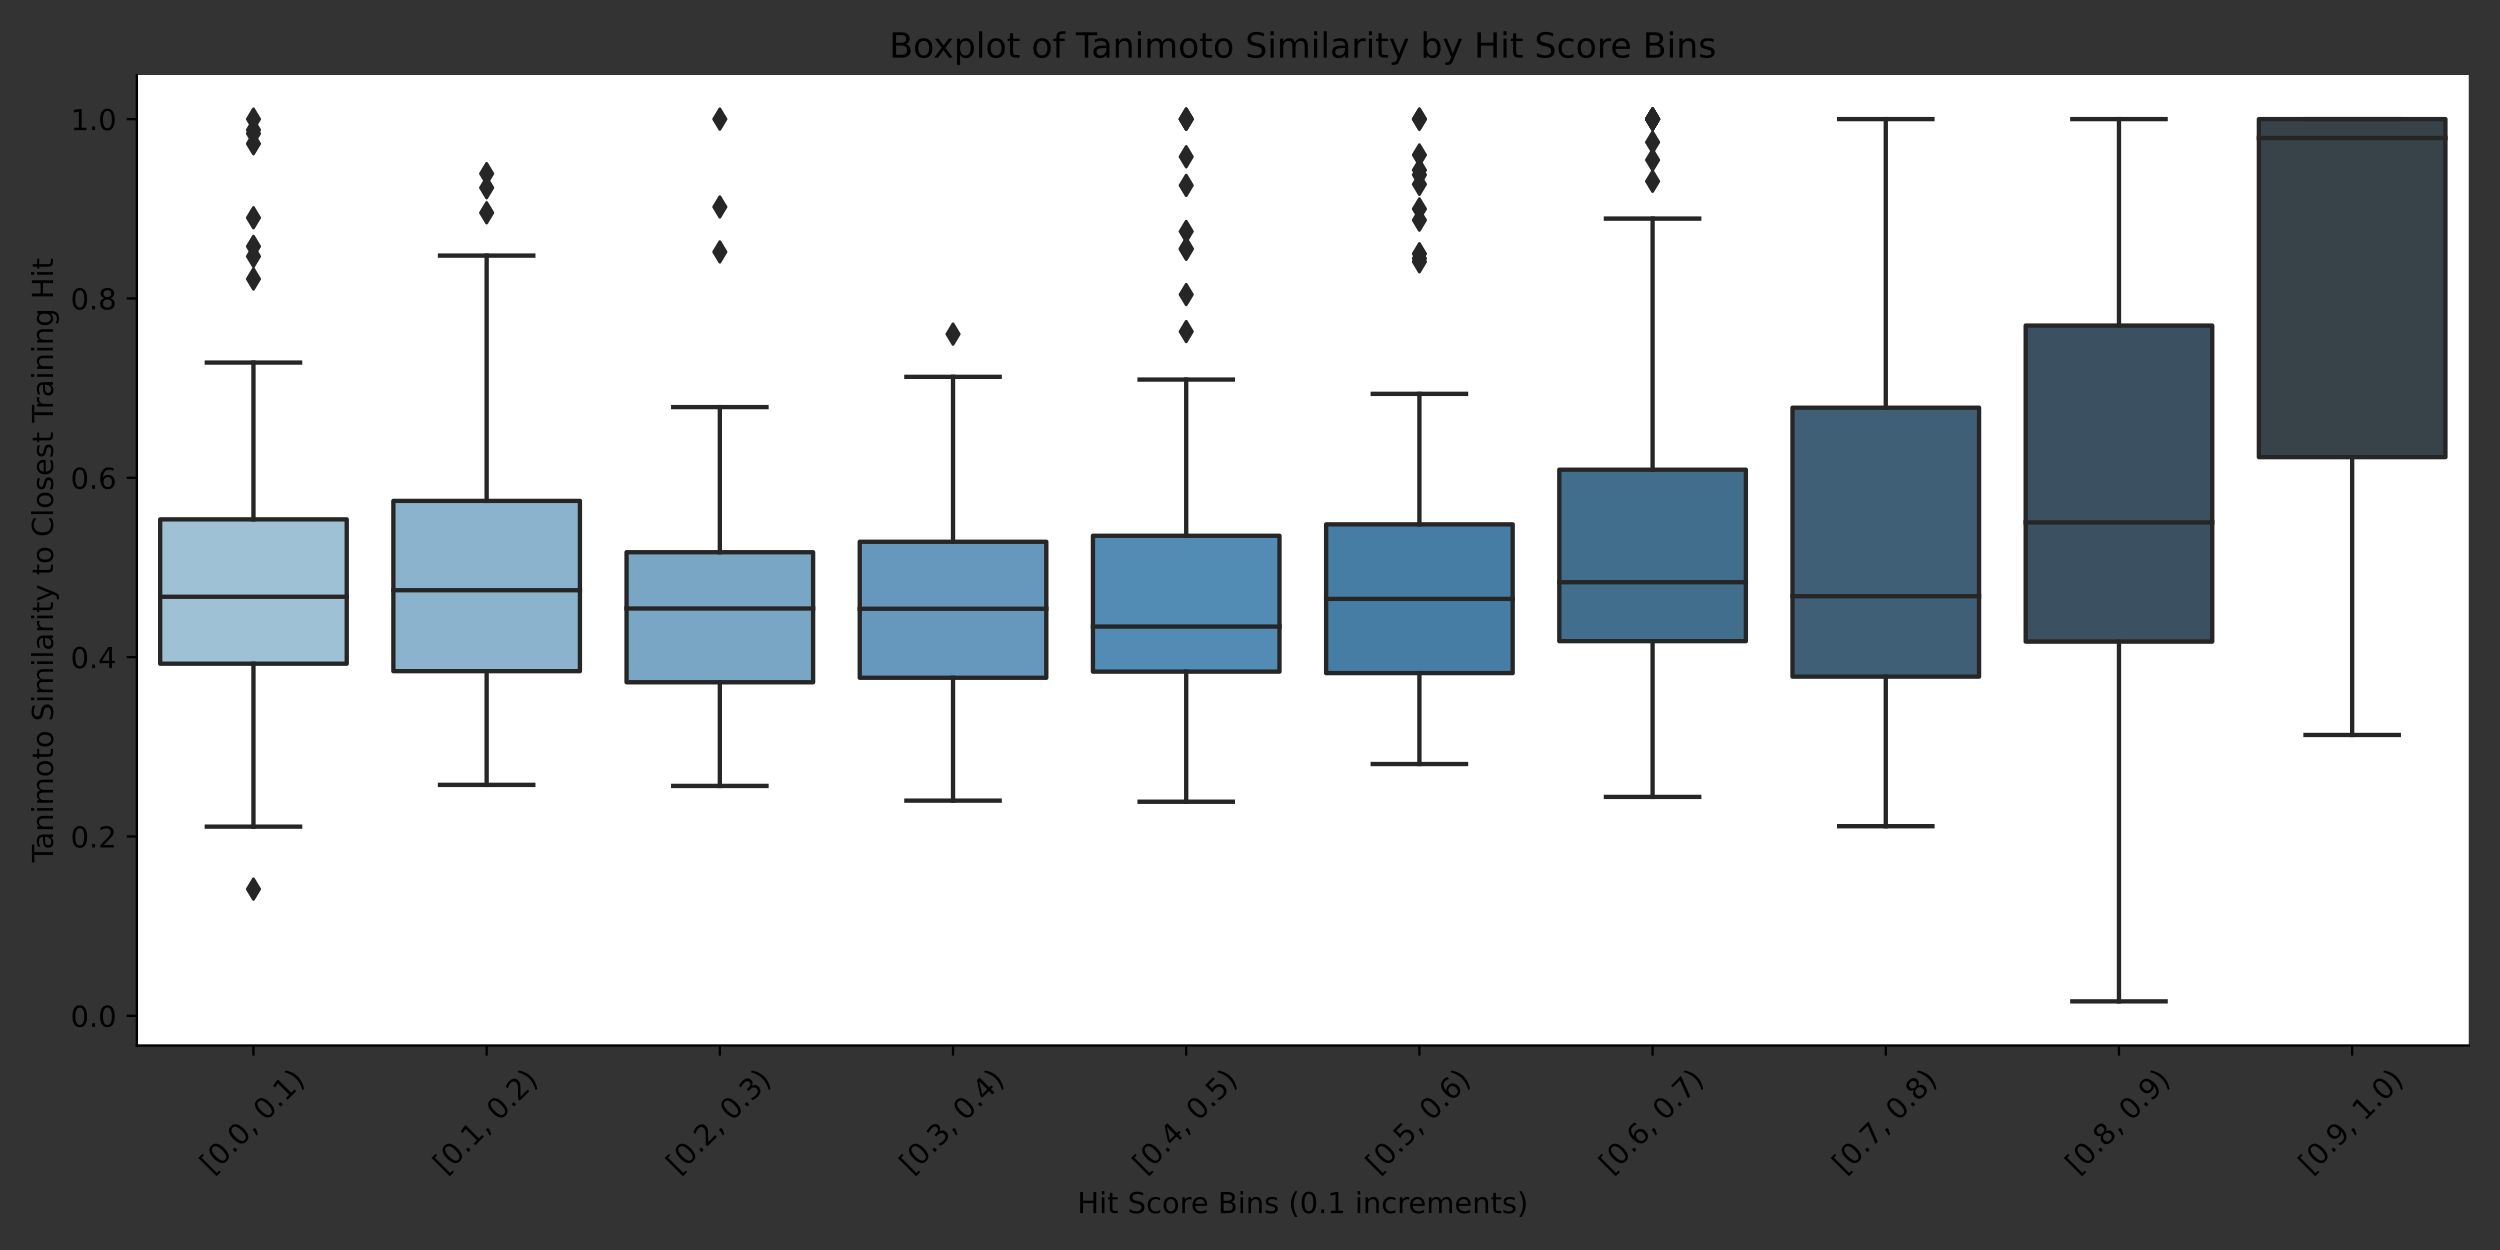 <?xml version="1.0" encoding="utf-8" standalone="no"?>
<!DOCTYPE svg PUBLIC "-//W3C//DTD SVG 1.1//EN"
  "http://www.w3.org/Graphics/SVG/1.1/DTD/svg11.dtd">
<!-- Created with matplotlib (https://matplotlib.org/) -->
<svg height="432pt" version="1.1" viewBox="0 0 864 432" width="864pt" xmlns="http://www.w3.org/2000/svg" xmlns:xlink="http://www.w3.org/1999/xlink">
 <rect x="0" y="0" width="864" height="432" fill="#333333" stroke="none"/>
 <defs>
  <style type="text/css">*{stroke-linecap:butt;stroke-linejoin:round;}</style>
 </defs>
 <g id="figure_1">
  <g id="patch_1">
   <path d="M 0 432 
L 864 432 
L 864 0 
L 0 0 
z
" style="fill:none;"/>
  </g>
  <g id="axes_1">
   <g id="patch_2">
    <path d="M 47.3 361.313 
L 853.2 361.313 
L 853.2 25.92 
L 47.3 25.92 
z
" style="fill:#ffffff;"/>
   </g>
   <g id="patch_3">
    <path clip-path="url(#pa906a1136a)" d="M 55.359 229.372 
L 119.831 229.372 
L 119.831 179.495 
L 55.359 179.495 
L 55.359 229.372 
z
" style="fill:#9fc1d6;stroke:#262626;stroke-linejoin:miter;stroke-width:1.5;"/>
   </g>
   <g id="patch_4">
    <path clip-path="url(#pa906a1136a)" d="M 135.949 231.951 
L 200.421 231.951 
L 200.421 173.102 
L 135.949 173.102 
L 135.949 231.951 
z
" style="fill:#8cb3cd;stroke:#262626;stroke-linejoin:miter;stroke-width:1.5;"/>
   </g>
   <g id="patch_5">
    <path clip-path="url(#pa906a1136a)" d="M 216.539 235.789 
L 281.011 235.789 
L 281.011 190.85 
L 216.539 190.85 
L 216.539 235.789 
z
" style="fill:#79a6c5;stroke:#262626;stroke-linejoin:miter;stroke-width:1.5;"/>
   </g>
   <g id="patch_6">
    <path clip-path="url(#pa906a1136a)" d="M 297.129 234.238 
L 361.601 234.238 
L 361.601 187.238 
L 297.129 187.238 
L 297.129 234.238 
z
" style="fill:#6598bc;stroke:#262626;stroke-linejoin:miter;stroke-width:1.5;"/>
   </g>
   <g id="patch_7">
    <path clip-path="url(#pa906a1136a)" d="M 377.719 232.116 
L 442.191 232.116 
L 442.191 185.153 
L 377.719 185.153 
L 377.719 232.116 
z
" style="fill:#528bb3;stroke:#262626;stroke-linejoin:miter;stroke-width:1.5;"/>
   </g>
   <g id="patch_8">
    <path clip-path="url(#pa906a1136a)" d="M 458.309 232.625 
L 522.781 232.625 
L 522.781 181.227 
L 458.309 181.227 
L 458.309 232.625 
z
" style="fill:#467da4;stroke:#262626;stroke-linejoin:miter;stroke-width:1.5;"/>
   </g>
   <g id="patch_9">
    <path clip-path="url(#pa906a1136a)" d="M 538.899 221.581 
L 603.371 221.581 
L 603.371 162.324 
L 538.899 162.324 
L 538.899 221.581 
z
" style="fill:#426e8e;stroke:#262626;stroke-linejoin:miter;stroke-width:1.5;"/>
   </g>
   <g id="patch_10">
    <path clip-path="url(#pa906a1136a)" d="M 619.489 233.853 
L 683.961 233.853 
L 683.961 140.894 
L 619.489 140.894 
L 619.489 233.853 
z
" style="fill:#3e5f76;stroke:#262626;stroke-linejoin:miter;stroke-width:1.5;"/>
   </g>
   <g id="patch_11">
    <path clip-path="url(#pa906a1136a)" d="M 700.079 221.737 
L 764.551 221.737 
L 764.551 112.516 
L 700.079 112.516 
L 700.079 221.737 
z
" style="fill:#3b5060;stroke:#262626;stroke-linejoin:miter;stroke-width:1.5;"/>
   </g>
   <g id="patch_12">
    <path clip-path="url(#pa906a1136a)" d="M 780.669 157.991 
L 845.141 157.991 
L 845.141 41.165 
L 780.669 41.165 
L 780.669 157.991 
z
" style="fill:#374249;stroke:#262626;stroke-linejoin:miter;stroke-width:1.5;"/>
   </g>
   <g id="matplotlib.axis_1">
    <g id="xtick_1">
     <g id="line2d_1">
      <defs>
       <path d="M 0 0 
L 0 3.5 
" id="m7ae9b88fae" style="stroke:#000000;stroke-width:0.8;"/>
      </defs>
      <g>
       <use style="stroke:#000000;stroke-width:0.8;" x="87.595" xlink:href="#m7ae9b88fae" y="361.313"/>
      </g>
     </g>
     <g id="text_1">
      <!-- [0.0, 0.1) -->
      <g transform="translate(73.295 406.189)rotate(-45)scale(0.1 -0.1)">
       <defs>
        <path d="M 8.594 75.984 
L 29.297 75.984 
L 29.297 69 
L 17.578 69 
L 17.578 -6.203 
L 29.297 -6.203 
L 29.297 -13.188 
L 8.594 -13.188 
z
" id="DejaVuSans-91"/>
        <path d="M 31.781 66.406 
Q 24.172 66.406 20.328 58.906 
Q 16.5 51.422 16.5 36.375 
Q 16.5 21.391 20.328 13.891 
Q 24.172 6.391 31.781 6.391 
Q 39.453 6.391 43.281 13.891 
Q 47.125 21.391 47.125 36.375 
Q 47.125 51.422 43.281 58.906 
Q 39.453 66.406 31.781 66.406 
z
M 31.781 74.219 
Q 44.047 74.219 50.516 64.516 
Q 56.984 54.828 56.984 36.375 
Q 56.984 17.969 50.516 8.266 
Q 44.047 -1.422 31.781 -1.422 
Q 19.531 -1.422 13.062 8.266 
Q 6.594 17.969 6.594 36.375 
Q 6.594 54.828 13.062 64.516 
Q 19.531 74.219 31.781 74.219 
z
" id="DejaVuSans-48"/>
        <path d="M 10.688 12.406 
L 21 12.406 
L 21 0 
L 10.688 0 
z
" id="DejaVuSans-46"/>
        <path d="M 11.719 12.406 
L 22.016 12.406 
L 22.016 4 
L 14.016 -11.625 
L 7.719 -11.625 
L 11.719 4 
z
" id="DejaVuSans-44"/>
        <path id="DejaVuSans-32"/>
        <path d="M 12.406 8.297 
L 28.516 8.297 
L 28.516 63.922 
L 10.984 60.406 
L 10.984 69.391 
L 28.422 72.906 
L 38.281 72.906 
L 38.281 8.297 
L 54.391 8.297 
L 54.391 0 
L 12.406 0 
z
" id="DejaVuSans-49"/>
        <path d="M 8.016 75.875 
L 15.828 75.875 
Q 23.141 64.359 26.781 53.312 
Q 30.422 42.281 30.422 31.391 
Q 30.422 20.453 26.781 9.375 
Q 23.141 -1.703 15.828 -13.188 
L 8.016 -13.188 
Q 14.5 -2 17.703 9.062 
Q 20.906 20.125 20.906 31.391 
Q 20.906 42.672 17.703 53.656 
Q 14.5 64.656 8.016 75.875 
z
" id="DejaVuSans-41"/>
       </defs>
       <use xlink:href="#DejaVuSans-91"/>
       <use x="39.014" xlink:href="#DejaVuSans-48"/>
       <use x="102.637" xlink:href="#DejaVuSans-46"/>
       <use x="134.424" xlink:href="#DejaVuSans-48"/>
       <use x="198.047" xlink:href="#DejaVuSans-44"/>
       <use x="229.834" xlink:href="#DejaVuSans-32"/>
       <use x="261.621" xlink:href="#DejaVuSans-48"/>
       <use x="325.244" xlink:href="#DejaVuSans-46"/>
       <use x="357.031" xlink:href="#DejaVuSans-49"/>
       <use x="420.654" xlink:href="#DejaVuSans-41"/>
      </g>
     </g>
    </g>
    <g id="xtick_2">
     <g id="line2d_2">
      <g>
       <use style="stroke:#000000;stroke-width:0.8;" x="168.185" xlink:href="#m7ae9b88fae" y="361.313"/>
      </g>
     </g>
     <g id="text_2">
      <!-- [0.1, 0.2) -->
      <g transform="translate(153.885 406.189)rotate(-45)scale(0.1 -0.1)">
       <defs>
        <path d="M 19.188 8.297 
L 53.609 8.297 
L 53.609 0 
L 7.328 0 
L 7.328 8.297 
Q 12.938 14.109 22.625 23.891 
Q 32.328 33.688 34.812 36.531 
Q 39.547 41.844 41.422 45.531 
Q 43.312 49.219 43.312 52.781 
Q 43.312 58.594 39.234 62.25 
Q 35.156 65.922 28.609 65.922 
Q 23.969 65.922 18.812 64.312 
Q 13.672 62.703 7.812 59.422 
L 7.812 69.391 
Q 13.766 71.781 18.938 73 
Q 24.125 74.219 28.422 74.219 
Q 39.75 74.219 46.484 68.547 
Q 53.219 62.891 53.219 53.422 
Q 53.219 48.922 51.531 44.891 
Q 49.859 40.875 45.406 35.406 
Q 44.188 33.984 37.641 27.219 
Q 31.109 20.453 19.188 8.297 
z
" id="DejaVuSans-50"/>
       </defs>
       <use xlink:href="#DejaVuSans-91"/>
       <use x="39.014" xlink:href="#DejaVuSans-48"/>
       <use x="102.637" xlink:href="#DejaVuSans-46"/>
       <use x="134.424" xlink:href="#DejaVuSans-49"/>
       <use x="198.047" xlink:href="#DejaVuSans-44"/>
       <use x="229.834" xlink:href="#DejaVuSans-32"/>
       <use x="261.621" xlink:href="#DejaVuSans-48"/>
       <use x="325.244" xlink:href="#DejaVuSans-46"/>
       <use x="357.031" xlink:href="#DejaVuSans-50"/>
       <use x="420.654" xlink:href="#DejaVuSans-41"/>
      </g>
     </g>
    </g>
    <g id="xtick_3">
     <g id="line2d_3">
      <g>
       <use style="stroke:#000000;stroke-width:0.8;" x="248.775" xlink:href="#m7ae9b88fae" y="361.313"/>
      </g>
     </g>
     <g id="text_3">
      <!-- [0.2, 0.3) -->
      <g transform="translate(234.475 406.189)rotate(-45)scale(0.1 -0.1)">
       <defs>
        <path d="M 40.578 39.312 
Q 47.656 37.797 51.625 33 
Q 55.609 28.219 55.609 21.188 
Q 55.609 10.406 48.188 4.484 
Q 40.766 -1.422 27.094 -1.422 
Q 22.516 -1.422 17.656 -0.516 
Q 12.797 0.391 7.625 2.203 
L 7.625 11.719 
Q 11.719 9.328 16.594 8.109 
Q 21.484 6.891 26.812 6.891 
Q 36.078 6.891 40.938 10.547 
Q 45.797 14.203 45.797 21.188 
Q 45.797 27.641 41.281 31.266 
Q 36.766 34.906 28.719 34.906 
L 20.219 34.906 
L 20.219 43.016 
L 29.109 43.016 
Q 36.375 43.016 40.234 45.922 
Q 44.094 48.828 44.094 54.297 
Q 44.094 59.906 40.109 62.906 
Q 36.141 65.922 28.719 65.922 
Q 24.656 65.922 20.016 65.031 
Q 15.375 64.156 9.812 62.312 
L 9.812 71.094 
Q 15.438 72.656 20.344 73.438 
Q 25.25 74.219 29.594 74.219 
Q 40.828 74.219 47.359 69.109 
Q 53.906 64.016 53.906 55.328 
Q 53.906 49.266 50.438 45.094 
Q 46.969 40.922 40.578 39.312 
z
" id="DejaVuSans-51"/>
       </defs>
       <use xlink:href="#DejaVuSans-91"/>
       <use x="39.014" xlink:href="#DejaVuSans-48"/>
       <use x="102.637" xlink:href="#DejaVuSans-46"/>
       <use x="134.424" xlink:href="#DejaVuSans-50"/>
       <use x="198.047" xlink:href="#DejaVuSans-44"/>
       <use x="229.834" xlink:href="#DejaVuSans-32"/>
       <use x="261.621" xlink:href="#DejaVuSans-48"/>
       <use x="325.244" xlink:href="#DejaVuSans-46"/>
       <use x="357.031" xlink:href="#DejaVuSans-51"/>
       <use x="420.654" xlink:href="#DejaVuSans-41"/>
      </g>
     </g>
    </g>
    <g id="xtick_4">
     <g id="line2d_4">
      <g>
       <use style="stroke:#000000;stroke-width:0.8;" x="329.365" xlink:href="#m7ae9b88fae" y="361.313"/>
      </g>
     </g>
     <g id="text_4">
      <!-- [0.3, 0.4) -->
      <g transform="translate(315.065 406.189)rotate(-45)scale(0.1 -0.1)">
       <defs>
        <path d="M 37.797 64.312 
L 12.891 25.391 
L 37.797 25.391 
z
M 35.203 72.906 
L 47.609 72.906 
L 47.609 25.391 
L 58.016 25.391 
L 58.016 17.188 
L 47.609 17.188 
L 47.609 0 
L 37.797 0 
L 37.797 17.188 
L 4.891 17.188 
L 4.891 26.703 
z
" id="DejaVuSans-52"/>
       </defs>
       <use xlink:href="#DejaVuSans-91"/>
       <use x="39.014" xlink:href="#DejaVuSans-48"/>
       <use x="102.637" xlink:href="#DejaVuSans-46"/>
       <use x="134.424" xlink:href="#DejaVuSans-51"/>
       <use x="198.047" xlink:href="#DejaVuSans-44"/>
       <use x="229.834" xlink:href="#DejaVuSans-32"/>
       <use x="261.621" xlink:href="#DejaVuSans-48"/>
       <use x="325.244" xlink:href="#DejaVuSans-46"/>
       <use x="357.031" xlink:href="#DejaVuSans-52"/>
       <use x="420.654" xlink:href="#DejaVuSans-41"/>
      </g>
     </g>
    </g>
    <g id="xtick_5">
     <g id="line2d_5">
      <g>
       <use style="stroke:#000000;stroke-width:0.8;" x="409.955" xlink:href="#m7ae9b88fae" y="361.313"/>
      </g>
     </g>
     <g id="text_5">
      <!-- [0.4, 0.5) -->
      <g transform="translate(395.655 406.189)rotate(-45)scale(0.1 -0.1)">
       <defs>
        <path d="M 10.797 72.906 
L 49.516 72.906 
L 49.516 64.594 
L 19.828 64.594 
L 19.828 46.734 
Q 21.969 47.469 24.109 47.828 
Q 26.266 48.188 28.422 48.188 
Q 40.625 48.188 47.75 41.5 
Q 54.891 34.812 54.891 23.391 
Q 54.891 11.625 47.562 5.094 
Q 40.234 -1.422 26.906 -1.422 
Q 22.312 -1.422 17.547 -0.641 
Q 12.797 0.141 7.719 1.703 
L 7.719 11.625 
Q 12.109 9.234 16.797 8.062 
Q 21.484 6.891 26.703 6.891 
Q 35.156 6.891 40.078 11.328 
Q 45.016 15.766 45.016 23.391 
Q 45.016 31 40.078 35.438 
Q 35.156 39.891 26.703 39.891 
Q 22.75 39.891 18.812 39.016 
Q 14.891 38.141 10.797 36.281 
z
" id="DejaVuSans-53"/>
       </defs>
       <use xlink:href="#DejaVuSans-91"/>
       <use x="39.014" xlink:href="#DejaVuSans-48"/>
       <use x="102.637" xlink:href="#DejaVuSans-46"/>
       <use x="134.424" xlink:href="#DejaVuSans-52"/>
       <use x="198.047" xlink:href="#DejaVuSans-44"/>
       <use x="229.834" xlink:href="#DejaVuSans-32"/>
       <use x="261.621" xlink:href="#DejaVuSans-48"/>
       <use x="325.244" xlink:href="#DejaVuSans-46"/>
       <use x="357.031" xlink:href="#DejaVuSans-53"/>
       <use x="420.654" xlink:href="#DejaVuSans-41"/>
      </g>
     </g>
    </g>
    <g id="xtick_6">
     <g id="line2d_6">
      <g>
       <use style="stroke:#000000;stroke-width:0.8;" x="490.545" xlink:href="#m7ae9b88fae" y="361.313"/>
      </g>
     </g>
     <g id="text_6">
      <!-- [0.5, 0.6) -->
      <g transform="translate(476.245 406.189)rotate(-45)scale(0.1 -0.1)">
       <defs>
        <path d="M 33.016 40.375 
Q 26.375 40.375 22.484 35.828 
Q 18.609 31.297 18.609 23.391 
Q 18.609 15.531 22.484 10.953 
Q 26.375 6.391 33.016 6.391 
Q 39.656 6.391 43.531 10.953 
Q 47.406 15.531 47.406 23.391 
Q 47.406 31.297 43.531 35.828 
Q 39.656 40.375 33.016 40.375 
z
M 52.594 71.297 
L 52.594 62.312 
Q 48.875 64.062 45.094 64.984 
Q 41.312 65.922 37.594 65.922 
Q 27.828 65.922 22.672 59.328 
Q 17.531 52.734 16.797 39.406 
Q 19.672 43.656 24.016 45.922 
Q 28.375 48.188 33.594 48.188 
Q 44.578 48.188 50.953 41.516 
Q 57.328 34.859 57.328 23.391 
Q 57.328 12.156 50.688 5.359 
Q 44.047 -1.422 33.016 -1.422 
Q 20.359 -1.422 13.672 8.266 
Q 6.984 17.969 6.984 36.375 
Q 6.984 53.656 15.188 63.938 
Q 23.391 74.219 37.203 74.219 
Q 40.922 74.219 44.703 73.484 
Q 48.484 72.75 52.594 71.297 
z
" id="DejaVuSans-54"/>
       </defs>
       <use xlink:href="#DejaVuSans-91"/>
       <use x="39.014" xlink:href="#DejaVuSans-48"/>
       <use x="102.637" xlink:href="#DejaVuSans-46"/>
       <use x="134.424" xlink:href="#DejaVuSans-53"/>
       <use x="198.047" xlink:href="#DejaVuSans-44"/>
       <use x="229.834" xlink:href="#DejaVuSans-32"/>
       <use x="261.621" xlink:href="#DejaVuSans-48"/>
       <use x="325.244" xlink:href="#DejaVuSans-46"/>
       <use x="357.031" xlink:href="#DejaVuSans-54"/>
       <use x="420.654" xlink:href="#DejaVuSans-41"/>
      </g>
     </g>
    </g>
    <g id="xtick_7">
     <g id="line2d_7">
      <g>
       <use style="stroke:#000000;stroke-width:0.8;" x="571.135" xlink:href="#m7ae9b88fae" y="361.313"/>
      </g>
     </g>
     <g id="text_7">
      <!-- [0.6, 0.7) -->
      <g transform="translate(556.835 406.189)rotate(-45)scale(0.1 -0.1)">
       <defs>
        <path d="M 8.203 72.906 
L 55.078 72.906 
L 55.078 68.703 
L 28.609 0 
L 18.312 0 
L 43.219 64.594 
L 8.203 64.594 
z
" id="DejaVuSans-55"/>
       </defs>
       <use xlink:href="#DejaVuSans-91"/>
       <use x="39.014" xlink:href="#DejaVuSans-48"/>
       <use x="102.637" xlink:href="#DejaVuSans-46"/>
       <use x="134.424" xlink:href="#DejaVuSans-54"/>
       <use x="198.047" xlink:href="#DejaVuSans-44"/>
       <use x="229.834" xlink:href="#DejaVuSans-32"/>
       <use x="261.621" xlink:href="#DejaVuSans-48"/>
       <use x="325.244" xlink:href="#DejaVuSans-46"/>
       <use x="357.031" xlink:href="#DejaVuSans-55"/>
       <use x="420.654" xlink:href="#DejaVuSans-41"/>
      </g>
     </g>
    </g>
    <g id="xtick_8">
     <g id="line2d_8">
      <g>
       <use style="stroke:#000000;stroke-width:0.8;" x="651.725" xlink:href="#m7ae9b88fae" y="361.313"/>
      </g>
     </g>
     <g id="text_8">
      <!-- [0.7, 0.8) -->
      <g transform="translate(637.425 406.189)rotate(-45)scale(0.1 -0.1)">
       <defs>
        <path d="M 31.781 34.625 
Q 24.75 34.625 20.719 30.859 
Q 16.703 27.094 16.703 20.516 
Q 16.703 13.922 20.719 10.156 
Q 24.75 6.391 31.781 6.391 
Q 38.812 6.391 42.859 10.172 
Q 46.922 13.969 46.922 20.516 
Q 46.922 27.094 42.891 30.859 
Q 38.875 34.625 31.781 34.625 
z
M 21.922 38.812 
Q 15.578 40.375 12.031 44.719 
Q 8.5 49.078 8.5 55.328 
Q 8.5 64.062 14.719 69.141 
Q 20.953 74.219 31.781 74.219 
Q 42.672 74.219 48.875 69.141 
Q 55.078 64.062 55.078 55.328 
Q 55.078 49.078 51.531 44.719 
Q 48 40.375 41.703 38.812 
Q 48.828 37.156 52.797 32.312 
Q 56.781 27.484 56.781 20.516 
Q 56.781 9.906 50.312 4.234 
Q 43.844 -1.422 31.781 -1.422 
Q 19.734 -1.422 13.25 4.234 
Q 6.781 9.906 6.781 20.516 
Q 6.781 27.484 10.781 32.312 
Q 14.797 37.156 21.922 38.812 
z
M 18.312 54.391 
Q 18.312 48.734 21.844 45.562 
Q 25.391 42.391 31.781 42.391 
Q 38.141 42.391 41.719 45.562 
Q 45.312 48.734 45.312 54.391 
Q 45.312 60.062 41.719 63.234 
Q 38.141 66.406 31.781 66.406 
Q 25.391 66.406 21.844 63.234 
Q 18.312 60.062 18.312 54.391 
z
" id="DejaVuSans-56"/>
       </defs>
       <use xlink:href="#DejaVuSans-91"/>
       <use x="39.014" xlink:href="#DejaVuSans-48"/>
       <use x="102.637" xlink:href="#DejaVuSans-46"/>
       <use x="134.424" xlink:href="#DejaVuSans-55"/>
       <use x="198.047" xlink:href="#DejaVuSans-44"/>
       <use x="229.834" xlink:href="#DejaVuSans-32"/>
       <use x="261.621" xlink:href="#DejaVuSans-48"/>
       <use x="325.244" xlink:href="#DejaVuSans-46"/>
       <use x="357.031" xlink:href="#DejaVuSans-56"/>
       <use x="420.654" xlink:href="#DejaVuSans-41"/>
      </g>
     </g>
    </g>
    <g id="xtick_9">
     <g id="line2d_9">
      <g>
       <use style="stroke:#000000;stroke-width:0.8;" x="732.315" xlink:href="#m7ae9b88fae" y="361.313"/>
      </g>
     </g>
     <g id="text_9">
      <!-- [0.8, 0.9) -->
      <g transform="translate(718.015 406.189)rotate(-45)scale(0.1 -0.1)">
       <defs>
        <path d="M 10.984 1.516 
L 10.984 10.5 
Q 14.703 8.734 18.5 7.812 
Q 22.312 6.891 25.984 6.891 
Q 35.75 6.891 40.891 13.453 
Q 46.047 20.016 46.781 33.406 
Q 43.953 29.203 39.594 26.953 
Q 35.25 24.703 29.984 24.703 
Q 19.047 24.703 12.672 31.312 
Q 6.297 37.938 6.297 49.422 
Q 6.297 60.641 12.938 67.422 
Q 19.578 74.219 30.609 74.219 
Q 43.266 74.219 49.922 64.516 
Q 56.594 54.828 56.594 36.375 
Q 56.594 19.141 48.406 8.859 
Q 40.234 -1.422 26.422 -1.422 
Q 22.703 -1.422 18.891 -0.688 
Q 15.094 0.047 10.984 1.516 
z
M 30.609 32.422 
Q 37.25 32.422 41.125 36.953 
Q 45.016 41.5 45.016 49.422 
Q 45.016 57.281 41.125 61.844 
Q 37.25 66.406 30.609 66.406 
Q 23.969 66.406 20.094 61.844 
Q 16.219 57.281 16.219 49.422 
Q 16.219 41.5 20.094 36.953 
Q 23.969 32.422 30.609 32.422 
z
" id="DejaVuSans-57"/>
       </defs>
       <use xlink:href="#DejaVuSans-91"/>
       <use x="39.014" xlink:href="#DejaVuSans-48"/>
       <use x="102.637" xlink:href="#DejaVuSans-46"/>
       <use x="134.424" xlink:href="#DejaVuSans-56"/>
       <use x="198.047" xlink:href="#DejaVuSans-44"/>
       <use x="229.834" xlink:href="#DejaVuSans-32"/>
       <use x="261.621" xlink:href="#DejaVuSans-48"/>
       <use x="325.244" xlink:href="#DejaVuSans-46"/>
       <use x="357.031" xlink:href="#DejaVuSans-57"/>
       <use x="420.654" xlink:href="#DejaVuSans-41"/>
      </g>
     </g>
    </g>
    <g id="xtick_10">
     <g id="line2d_10">
      <g>
       <use style="stroke:#000000;stroke-width:0.8;" x="812.905" xlink:href="#m7ae9b88fae" y="361.313"/>
      </g>
     </g>
     <g id="text_10">
      <!-- [0.9, 1.0) -->
      <g transform="translate(798.605 406.189)rotate(-45)scale(0.1 -0.1)">
       <use xlink:href="#DejaVuSans-91"/>
       <use x="39.014" xlink:href="#DejaVuSans-48"/>
       <use x="102.637" xlink:href="#DejaVuSans-46"/>
       <use x="134.424" xlink:href="#DejaVuSans-57"/>
       <use x="198.047" xlink:href="#DejaVuSans-44"/>
       <use x="229.834" xlink:href="#DejaVuSans-32"/>
       <use x="261.621" xlink:href="#DejaVuSans-49"/>
       <use x="325.244" xlink:href="#DejaVuSans-46"/>
       <use x="357.031" xlink:href="#DejaVuSans-48"/>
       <use x="420.654" xlink:href="#DejaVuSans-41"/>
      </g>
     </g>
    </g>
    <g id="text_11">
     <!-- Hit Score Bins (0.1 increments) -->
     <g transform="translate(372.329 419.258)scale(0.1 -0.1)">
      <defs>
       <path d="M 9.812 72.906 
L 19.672 72.906 
L 19.672 43.016 
L 55.516 43.016 
L 55.516 72.906 
L 65.375 72.906 
L 65.375 0 
L 55.516 0 
L 55.516 34.719 
L 19.672 34.719 
L 19.672 0 
L 9.812 0 
z
" id="DejaVuSans-72"/>
       <path d="M 9.422 54.688 
L 18.406 54.688 
L 18.406 0 
L 9.422 0 
z
M 9.422 75.984 
L 18.406 75.984 
L 18.406 64.594 
L 9.422 64.594 
z
" id="DejaVuSans-105"/>
       <path d="M 18.312 70.219 
L 18.312 54.688 
L 36.812 54.688 
L 36.812 47.703 
L 18.312 47.703 
L 18.312 18.016 
Q 18.312 11.328 20.141 9.422 
Q 21.969 7.516 27.594 7.516 
L 36.812 7.516 
L 36.812 0 
L 27.594 0 
Q 17.188 0 13.234 3.875 
Q 9.281 7.766 9.281 18.016 
L 9.281 47.703 
L 2.688 47.703 
L 2.688 54.688 
L 9.281 54.688 
L 9.281 70.219 
z
" id="DejaVuSans-116"/>
       <path d="M 53.516 70.516 
L 53.516 60.891 
Q 47.906 63.578 42.922 64.891 
Q 37.938 66.219 33.297 66.219 
Q 25.25 66.219 20.875 63.094 
Q 16.5 59.969 16.5 54.203 
Q 16.5 49.359 19.406 46.891 
Q 22.312 44.438 30.422 42.922 
L 36.375 41.703 
Q 47.406 39.594 52.656 34.297 
Q 57.906 29 57.906 20.125 
Q 57.906 9.516 50.797 4.047 
Q 43.703 -1.422 29.984 -1.422 
Q 24.812 -1.422 18.969 -0.25 
Q 13.141 0.922 6.891 3.219 
L 6.891 13.375 
Q 12.891 10.016 18.656 8.297 
Q 24.422 6.594 29.984 6.594 
Q 38.422 6.594 43.016 9.906 
Q 47.609 13.234 47.609 19.391 
Q 47.609 24.75 44.312 27.781 
Q 41.016 30.812 33.5 32.328 
L 27.484 33.5 
Q 16.453 35.688 11.516 40.375 
Q 6.594 45.062 6.594 53.422 
Q 6.594 63.094 13.406 68.656 
Q 20.219 74.219 32.172 74.219 
Q 37.312 74.219 42.625 73.281 
Q 47.953 72.359 53.516 70.516 
z
" id="DejaVuSans-83"/>
       <path d="M 48.781 52.594 
L 48.781 44.188 
Q 44.969 46.297 41.141 47.344 
Q 37.312 48.391 33.406 48.391 
Q 24.656 48.391 19.812 42.844 
Q 14.984 37.312 14.984 27.297 
Q 14.984 17.281 19.812 11.734 
Q 24.656 6.203 33.406 6.203 
Q 37.312 6.203 41.141 7.25 
Q 44.969 8.297 48.781 10.406 
L 48.781 2.094 
Q 45.016 0.344 40.984 -0.531 
Q 36.969 -1.422 32.422 -1.422 
Q 20.062 -1.422 12.781 6.344 
Q 5.516 14.109 5.516 27.297 
Q 5.516 40.672 12.859 48.328 
Q 20.219 56 33.016 56 
Q 37.156 56 41.109 55.141 
Q 45.062 54.297 48.781 52.594 
z
" id="DejaVuSans-99"/>
       <path d="M 30.609 48.391 
Q 23.391 48.391 19.188 42.75 
Q 14.984 37.109 14.984 27.297 
Q 14.984 17.484 19.156 11.844 
Q 23.344 6.203 30.609 6.203 
Q 37.797 6.203 41.984 11.859 
Q 46.188 17.531 46.188 27.297 
Q 46.188 37.016 41.984 42.703 
Q 37.797 48.391 30.609 48.391 
z
M 30.609 56 
Q 42.328 56 49.016 48.375 
Q 55.719 40.766 55.719 27.297 
Q 55.719 13.875 49.016 6.219 
Q 42.328 -1.422 30.609 -1.422 
Q 18.844 -1.422 12.172 6.219 
Q 5.516 13.875 5.516 27.297 
Q 5.516 40.766 12.172 48.375 
Q 18.844 56 30.609 56 
z
" id="DejaVuSans-111"/>
       <path d="M 41.109 46.297 
Q 39.594 47.172 37.812 47.578 
Q 36.031 48 33.891 48 
Q 26.266 48 22.188 43.047 
Q 18.109 38.094 18.109 28.812 
L 18.109 0 
L 9.078 0 
L 9.078 54.688 
L 18.109 54.688 
L 18.109 46.188 
Q 20.953 51.172 25.484 53.578 
Q 30.031 56 36.531 56 
Q 37.453 56 38.578 55.875 
Q 39.703 55.766 41.062 55.516 
z
" id="DejaVuSans-114"/>
       <path d="M 56.203 29.594 
L 56.203 25.203 
L 14.891 25.203 
Q 15.484 15.922 20.484 11.062 
Q 25.484 6.203 34.422 6.203 
Q 39.594 6.203 44.453 7.469 
Q 49.312 8.734 54.109 11.281 
L 54.109 2.781 
Q 49.266 0.734 44.188 -0.344 
Q 39.109 -1.422 33.891 -1.422 
Q 20.797 -1.422 13.156 6.188 
Q 5.516 13.812 5.516 26.812 
Q 5.516 40.234 12.766 48.109 
Q 20.016 56 32.328 56 
Q 43.359 56 49.781 48.891 
Q 56.203 41.797 56.203 29.594 
z
M 47.219 32.234 
Q 47.125 39.594 43.094 43.984 
Q 39.062 48.391 32.422 48.391 
Q 24.906 48.391 20.391 44.141 
Q 15.875 39.891 15.188 32.172 
z
" id="DejaVuSans-101"/>
       <path d="M 19.672 34.812 
L 19.672 8.109 
L 35.5 8.109 
Q 43.453 8.109 47.281 11.406 
Q 51.125 14.703 51.125 21.484 
Q 51.125 28.328 47.281 31.562 
Q 43.453 34.812 35.5 34.812 
z
M 19.672 64.797 
L 19.672 42.828 
L 34.281 42.828 
Q 41.5 42.828 45.031 45.531 
Q 48.578 48.25 48.578 53.812 
Q 48.578 59.328 45.031 62.062 
Q 41.5 64.797 34.281 64.797 
z
M 9.812 72.906 
L 35.016 72.906 
Q 46.297 72.906 52.391 68.219 
Q 58.5 63.531 58.5 54.891 
Q 58.5 48.188 55.375 44.234 
Q 52.25 40.281 46.188 39.312 
Q 53.469 37.75 57.5 32.781 
Q 61.531 27.828 61.531 20.406 
Q 61.531 10.641 54.891 5.312 
Q 48.25 0 35.984 0 
L 9.812 0 
z
" id="DejaVuSans-66"/>
       <path d="M 54.891 33.016 
L 54.891 0 
L 45.906 0 
L 45.906 32.719 
Q 45.906 40.484 42.875 44.328 
Q 39.844 48.188 33.797 48.188 
Q 26.516 48.188 22.312 43.547 
Q 18.109 38.922 18.109 30.906 
L 18.109 0 
L 9.078 0 
L 9.078 54.688 
L 18.109 54.688 
L 18.109 46.188 
Q 21.344 51.125 25.703 53.562 
Q 30.078 56 35.797 56 
Q 45.219 56 50.047 50.172 
Q 54.891 44.344 54.891 33.016 
z
" id="DejaVuSans-110"/>
       <path d="M 44.281 53.078 
L 44.281 44.578 
Q 40.484 46.531 36.375 47.5 
Q 32.281 48.484 27.875 48.484 
Q 21.188 48.484 17.844 46.438 
Q 14.5 44.391 14.5 40.281 
Q 14.5 37.156 16.891 35.375 
Q 19.281 33.594 26.516 31.984 
L 29.594 31.297 
Q 39.156 29.25 43.188 25.516 
Q 47.219 21.781 47.219 15.094 
Q 47.219 7.469 41.188 3.016 
Q 35.156 -1.422 24.609 -1.422 
Q 20.219 -1.422 15.453 -0.562 
Q 10.688 0.297 5.422 2 
L 5.422 11.281 
Q 10.406 8.688 15.234 7.391 
Q 20.062 6.109 24.812 6.109 
Q 31.156 6.109 34.562 8.281 
Q 37.984 10.453 37.984 14.406 
Q 37.984 18.062 35.516 20.016 
Q 33.062 21.969 24.703 23.781 
L 21.578 24.516 
Q 13.234 26.266 9.516 29.906 
Q 5.812 33.547 5.812 39.891 
Q 5.812 47.609 11.281 51.797 
Q 16.75 56 26.812 56 
Q 31.781 56 36.172 55.266 
Q 40.578 54.547 44.281 53.078 
z
" id="DejaVuSans-115"/>
       <path d="M 31 75.875 
Q 24.469 64.656 21.281 53.656 
Q 18.109 42.672 18.109 31.391 
Q 18.109 20.125 21.312 9.062 
Q 24.516 -2 31 -13.188 
L 23.188 -13.188 
Q 15.875 -1.703 12.234 9.375 
Q 8.594 20.453 8.594 31.391 
Q 8.594 42.281 12.203 53.312 
Q 15.828 64.359 23.188 75.875 
z
" id="DejaVuSans-40"/>
       <path d="M 52 44.188 
Q 55.375 50.25 60.062 53.125 
Q 64.75 56 71.094 56 
Q 79.641 56 84.281 50.016 
Q 88.922 44.047 88.922 33.016 
L 88.922 0 
L 79.891 0 
L 79.891 32.719 
Q 79.891 40.578 77.094 44.375 
Q 74.312 48.188 68.609 48.188 
Q 61.625 48.188 57.562 43.547 
Q 53.516 38.922 53.516 30.906 
L 53.516 0 
L 44.484 0 
L 44.484 32.719 
Q 44.484 40.625 41.703 44.406 
Q 38.922 48.188 33.109 48.188 
Q 26.219 48.188 22.156 43.531 
Q 18.109 38.875 18.109 30.906 
L 18.109 0 
L 9.078 0 
L 9.078 54.688 
L 18.109 54.688 
L 18.109 46.188 
Q 21.188 51.219 25.484 53.609 
Q 29.781 56 35.688 56 
Q 41.656 56 45.828 52.969 
Q 50 49.953 52 44.188 
z
" id="DejaVuSans-109"/>
      </defs>
      <use xlink:href="#DejaVuSans-72"/>
      <use x="75.195" xlink:href="#DejaVuSans-105"/>
      <use x="102.979" xlink:href="#DejaVuSans-116"/>
      <use x="142.188" xlink:href="#DejaVuSans-32"/>
      <use x="173.975" xlink:href="#DejaVuSans-83"/>
      <use x="237.451" xlink:href="#DejaVuSans-99"/>
      <use x="292.432" xlink:href="#DejaVuSans-111"/>
      <use x="353.613" xlink:href="#DejaVuSans-114"/>
      <use x="392.477" xlink:href="#DejaVuSans-101"/>
      <use x="454" xlink:href="#DejaVuSans-32"/>
      <use x="485.787" xlink:href="#DejaVuSans-66"/>
      <use x="554.391" xlink:href="#DejaVuSans-105"/>
      <use x="582.174" xlink:href="#DejaVuSans-110"/>
      <use x="645.553" xlink:href="#DejaVuSans-115"/>
      <use x="697.652" xlink:href="#DejaVuSans-32"/>
      <use x="729.439" xlink:href="#DejaVuSans-40"/>
      <use x="768.453" xlink:href="#DejaVuSans-48"/>
      <use x="832.076" xlink:href="#DejaVuSans-46"/>
      <use x="863.863" xlink:href="#DejaVuSans-49"/>
      <use x="927.486" xlink:href="#DejaVuSans-32"/>
      <use x="959.273" xlink:href="#DejaVuSans-105"/>
      <use x="987.057" xlink:href="#DejaVuSans-110"/>
      <use x="1050.436" xlink:href="#DejaVuSans-99"/>
      <use x="1105.416" xlink:href="#DejaVuSans-114"/>
      <use x="1144.279" xlink:href="#DejaVuSans-101"/>
      <use x="1205.803" xlink:href="#DejaVuSans-109"/>
      <use x="1303.215" xlink:href="#DejaVuSans-101"/>
      <use x="1364.738" xlink:href="#DejaVuSans-110"/>
      <use x="1428.117" xlink:href="#DejaVuSans-116"/>
      <use x="1467.326" xlink:href="#DejaVuSans-115"/>
      <use x="1519.426" xlink:href="#DejaVuSans-41"/>
     </g>
    </g>
   </g>
   <g id="matplotlib.axis_2">
    <g id="ytick_1">
     <g id="line2d_11">
      <defs>
       <path d="M 0 0 
L -3.5 0 
" id="me254be4f2a" style="stroke:#000000;stroke-width:0.8;"/>
      </defs>
      <g>
       <use style="stroke:#000000;stroke-width:0.8;" x="47.3" xlink:href="#me254be4f2a" y="351.066"/>
      </g>
     </g>
     <g id="text_12">
      <!-- 0.0 -->
      <g transform="translate(24.397 354.866)scale(0.1 -0.1)">
       <use xlink:href="#DejaVuSans-48"/>
       <use x="63.623" xlink:href="#DejaVuSans-46"/>
       <use x="95.41" xlink:href="#DejaVuSans-48"/>
      </g>
     </g>
    </g>
    <g id="ytick_2">
     <g id="line2d_12">
      <g>
       <use style="stroke:#000000;stroke-width:0.8;" x="47.3" xlink:href="#me254be4f2a" y="289.086"/>
      </g>
     </g>
     <g id="text_13">
      <!-- 0.2 -->
      <g transform="translate(24.397 292.885)scale(0.1 -0.1)">
       <use xlink:href="#DejaVuSans-48"/>
       <use x="63.623" xlink:href="#DejaVuSans-46"/>
       <use x="95.41" xlink:href="#DejaVuSans-50"/>
      </g>
     </g>
    </g>
    <g id="ytick_3">
     <g id="line2d_13">
      <g>
       <use style="stroke:#000000;stroke-width:0.8;" x="47.3" xlink:href="#me254be4f2a" y="227.106"/>
      </g>
     </g>
     <g id="text_14">
      <!-- 0.4 -->
      <g transform="translate(24.397 230.905)scale(0.1 -0.1)">
       <use xlink:href="#DejaVuSans-48"/>
       <use x="63.623" xlink:href="#DejaVuSans-46"/>
       <use x="95.41" xlink:href="#DejaVuSans-52"/>
      </g>
     </g>
    </g>
    <g id="ytick_4">
     <g id="line2d_14">
      <g>
       <use style="stroke:#000000;stroke-width:0.8;" x="47.3" xlink:href="#me254be4f2a" y="165.126"/>
      </g>
     </g>
     <g id="text_15">
      <!-- 0.6 -->
      <g transform="translate(24.397 168.925)scale(0.1 -0.1)">
       <use xlink:href="#DejaVuSans-48"/>
       <use x="63.623" xlink:href="#DejaVuSans-46"/>
       <use x="95.41" xlink:href="#DejaVuSans-54"/>
      </g>
     </g>
    </g>
    <g id="ytick_5">
     <g id="line2d_15">
      <g>
       <use style="stroke:#000000;stroke-width:0.8;" x="47.3" xlink:href="#me254be4f2a" y="103.145"/>
      </g>
     </g>
     <g id="text_16">
      <!-- 0.8 -->
      <g transform="translate(24.397 106.945)scale(0.1 -0.1)">
       <use xlink:href="#DejaVuSans-48"/>
       <use x="63.623" xlink:href="#DejaVuSans-46"/>
       <use x="95.41" xlink:href="#DejaVuSans-56"/>
      </g>
     </g>
    </g>
    <g id="ytick_6">
     <g id="line2d_16">
      <g>
       <use style="stroke:#000000;stroke-width:0.8;" x="47.3" xlink:href="#me254be4f2a" y="41.165"/>
      </g>
     </g>
     <g id="text_17">
      <!-- 1.0 -->
      <g transform="translate(24.397 44.964)scale(0.1 -0.1)">
       <use xlink:href="#DejaVuSans-49"/>
       <use x="63.623" xlink:href="#DejaVuSans-46"/>
       <use x="95.41" xlink:href="#DejaVuSans-48"/>
      </g>
     </g>
    </g>
    <g id="text_18">
     <!-- Tanimoto Similarity to Closest Training Hit -->
     <g transform="translate(18.317 298.042)rotate(-90)scale(0.1 -0.1)">
      <defs>
       <path d="M -0.297 72.906 
L 61.375 72.906 
L 61.375 64.594 
L 35.5 64.594 
L 35.5 0 
L 25.594 0 
L 25.594 64.594 
L -0.297 64.594 
z
" id="DejaVuSans-84"/>
       <path d="M 34.281 27.484 
Q 23.391 27.484 19.188 25 
Q 14.984 22.516 14.984 16.5 
Q 14.984 11.719 18.141 8.906 
Q 21.297 6.109 26.703 6.109 
Q 34.188 6.109 38.703 11.406 
Q 43.219 16.703 43.219 25.484 
L 43.219 27.484 
z
M 52.203 31.203 
L 52.203 0 
L 43.219 0 
L 43.219 8.297 
Q 40.141 3.328 35.547 0.953 
Q 30.953 -1.422 24.312 -1.422 
Q 15.922 -1.422 10.953 3.297 
Q 6 8.016 6 15.922 
Q 6 25.141 12.172 29.828 
Q 18.359 34.516 30.609 34.516 
L 43.219 34.516 
L 43.219 35.406 
Q 43.219 41.609 39.141 45 
Q 35.062 48.391 27.688 48.391 
Q 23 48.391 18.547 47.266 
Q 14.109 46.141 10.016 43.891 
L 10.016 52.203 
Q 14.938 54.109 19.578 55.047 
Q 24.219 56 28.609 56 
Q 40.484 56 46.344 49.844 
Q 52.203 43.703 52.203 31.203 
z
" id="DejaVuSans-97"/>
       <path d="M 9.422 75.984 
L 18.406 75.984 
L 18.406 0 
L 9.422 0 
z
" id="DejaVuSans-108"/>
       <path d="M 32.172 -5.078 
Q 28.375 -14.844 24.75 -17.812 
Q 21.141 -20.797 15.094 -20.797 
L 7.906 -20.797 
L 7.906 -13.281 
L 13.188 -13.281 
Q 16.891 -13.281 18.938 -11.516 
Q 21 -9.766 23.484 -3.219 
L 25.094 0.875 
L 2.984 54.688 
L 12.5 54.688 
L 29.594 11.922 
L 46.688 54.688 
L 56.203 54.688 
z
" id="DejaVuSans-121"/>
       <path d="M 64.406 67.281 
L 64.406 56.891 
Q 59.422 61.531 53.781 63.812 
Q 48.141 66.109 41.797 66.109 
Q 29.297 66.109 22.656 58.469 
Q 16.016 50.828 16.016 36.375 
Q 16.016 21.969 22.656 14.328 
Q 29.297 6.688 41.797 6.688 
Q 48.141 6.688 53.781 8.984 
Q 59.422 11.281 64.406 15.922 
L 64.406 5.609 
Q 59.234 2.094 53.438 0.328 
Q 47.656 -1.422 41.219 -1.422 
Q 24.656 -1.422 15.125 8.703 
Q 5.609 18.844 5.609 36.375 
Q 5.609 53.953 15.125 64.078 
Q 24.656 74.219 41.219 74.219 
Q 47.75 74.219 53.531 72.484 
Q 59.328 70.75 64.406 67.281 
z
" id="DejaVuSans-67"/>
       <path d="M 45.406 27.984 
Q 45.406 37.75 41.375 43.109 
Q 37.359 48.484 30.078 48.484 
Q 22.859 48.484 18.828 43.109 
Q 14.797 37.75 14.797 27.984 
Q 14.797 18.266 18.828 12.891 
Q 22.859 7.516 30.078 7.516 
Q 37.359 7.516 41.375 12.891 
Q 45.406 18.266 45.406 27.984 
z
M 54.391 6.781 
Q 54.391 -7.172 48.188 -13.984 
Q 42 -20.797 29.203 -20.797 
Q 24.469 -20.797 20.266 -20.094 
Q 16.062 -19.391 12.109 -17.922 
L 12.109 -9.188 
Q 16.062 -11.328 19.922 -12.344 
Q 23.781 -13.375 27.781 -13.375 
Q 36.625 -13.375 41.016 -8.766 
Q 45.406 -4.156 45.406 5.172 
L 45.406 9.625 
Q 42.625 4.781 38.281 2.391 
Q 33.938 0 27.875 0 
Q 17.828 0 11.672 7.656 
Q 5.516 15.328 5.516 27.984 
Q 5.516 40.672 11.672 48.328 
Q 17.828 56 27.875 56 
Q 33.938 56 38.281 53.609 
Q 42.625 51.219 45.406 46.391 
L 45.406 54.688 
L 54.391 54.688 
z
" id="DejaVuSans-103"/>
      </defs>
      <use xlink:href="#DejaVuSans-84"/>
      <use x="44.584" xlink:href="#DejaVuSans-97"/>
      <use x="105.863" xlink:href="#DejaVuSans-110"/>
      <use x="169.242" xlink:href="#DejaVuSans-105"/>
      <use x="197.025" xlink:href="#DejaVuSans-109"/>
      <use x="294.438" xlink:href="#DejaVuSans-111"/>
      <use x="355.619" xlink:href="#DejaVuSans-116"/>
      <use x="394.828" xlink:href="#DejaVuSans-111"/>
      <use x="456.01" xlink:href="#DejaVuSans-32"/>
      <use x="487.797" xlink:href="#DejaVuSans-83"/>
      <use x="551.273" xlink:href="#DejaVuSans-105"/>
      <use x="579.057" xlink:href="#DejaVuSans-109"/>
      <use x="676.469" xlink:href="#DejaVuSans-105"/>
      <use x="704.252" xlink:href="#DejaVuSans-108"/>
      <use x="732.035" xlink:href="#DejaVuSans-97"/>
      <use x="793.314" xlink:href="#DejaVuSans-114"/>
      <use x="834.428" xlink:href="#DejaVuSans-105"/>
      <use x="862.211" xlink:href="#DejaVuSans-116"/>
      <use x="901.42" xlink:href="#DejaVuSans-121"/>
      <use x="960.6" xlink:href="#DejaVuSans-32"/>
      <use x="992.387" xlink:href="#DejaVuSans-116"/>
      <use x="1031.596" xlink:href="#DejaVuSans-111"/>
      <use x="1092.777" xlink:href="#DejaVuSans-32"/>
      <use x="1124.564" xlink:href="#DejaVuSans-67"/>
      <use x="1194.389" xlink:href="#DejaVuSans-108"/>
      <use x="1222.172" xlink:href="#DejaVuSans-111"/>
      <use x="1283.354" xlink:href="#DejaVuSans-115"/>
      <use x="1335.453" xlink:href="#DejaVuSans-101"/>
      <use x="1396.977" xlink:href="#DejaVuSans-115"/>
      <use x="1449.076" xlink:href="#DejaVuSans-116"/>
      <use x="1488.285" xlink:href="#DejaVuSans-32"/>
      <use x="1520.072" xlink:href="#DejaVuSans-84"/>
      <use x="1566.406" xlink:href="#DejaVuSans-114"/>
      <use x="1607.52" xlink:href="#DejaVuSans-97"/>
      <use x="1668.799" xlink:href="#DejaVuSans-105"/>
      <use x="1696.582" xlink:href="#DejaVuSans-110"/>
      <use x="1759.961" xlink:href="#DejaVuSans-105"/>
      <use x="1787.744" xlink:href="#DejaVuSans-110"/>
      <use x="1851.123" xlink:href="#DejaVuSans-103"/>
      <use x="1914.6" xlink:href="#DejaVuSans-32"/>
      <use x="1946.387" xlink:href="#DejaVuSans-72"/>
      <use x="2021.582" xlink:href="#DejaVuSans-105"/>
      <use x="2049.365" xlink:href="#DejaVuSans-116"/>
     </g>
    </g>
   </g>
   <g id="line2d_17">
    <path clip-path="url(#pa906a1136a)" d="M 87.595 229.372 
L 87.595 285.679 
" style="fill:none;stroke:#262626;stroke-linecap:square;stroke-width:1.5;"/>
   </g>
   <g id="line2d_18">
    <path clip-path="url(#pa906a1136a)" d="M 87.595 179.495 
L 87.595 125.296 
" style="fill:none;stroke:#262626;stroke-linecap:square;stroke-width:1.5;"/>
   </g>
   <g id="line2d_19">
    <path clip-path="url(#pa906a1136a)" d="M 71.477 285.679 
L 103.713 285.679 
" style="fill:none;stroke:#262626;stroke-linecap:square;stroke-width:1.5;"/>
   </g>
   <g id="line2d_20">
    <path clip-path="url(#pa906a1136a)" d="M 71.477 125.296 
L 103.713 125.296 
" style="fill:none;stroke:#262626;stroke-linecap:square;stroke-width:1.5;"/>
   </g>
   <g id="line2d_21">
    <defs>
     <path d="M -0 3.536 
L 2.121 0 
L -0 -3.536 
L -2.121 -0 
z
" id="mcb16573f77" style="stroke:#262626;stroke-linejoin:miter;"/>
    </defs>
    <g clip-path="url(#pa906a1136a)">
     <use style="fill:#262626;stroke:#262626;stroke-linejoin:miter;" x="87.595" xlink:href="#mcb16573f77" y="307.27"/>
     <use style="fill:#262626;stroke:#262626;stroke-linejoin:miter;" x="87.595" xlink:href="#mcb16573f77" y="88.609"/>
     <use style="fill:#262626;stroke:#262626;stroke-linejoin:miter;" x="87.595" xlink:href="#mcb16573f77" y="85.157"/>
     <use style="fill:#262626;stroke:#262626;stroke-linejoin:miter;" x="87.595" xlink:href="#mcb16573f77" y="46.148"/>
     <use style="fill:#262626;stroke:#262626;stroke-linejoin:miter;" x="87.595" xlink:href="#mcb16573f77" y="96.415"/>
     <use style="fill:#262626;stroke:#262626;stroke-linejoin:miter;" x="87.595" xlink:href="#mcb16573f77" y="49.669"/>
     <use style="fill:#262626;stroke:#262626;stroke-linejoin:miter;" x="87.595" xlink:href="#mcb16573f77" y="41.165"/>
     <use style="fill:#262626;stroke:#262626;stroke-linejoin:miter;" x="87.595" xlink:href="#mcb16573f77" y="75.262"/>
     <use style="fill:#262626;stroke:#262626;stroke-linejoin:miter;" x="87.595" xlink:href="#mcb16573f77" y="44.907"/>
    </g>
   </g>
   <g id="line2d_22">
    <path clip-path="url(#pa906a1136a)" d="M 168.185 231.951 
L 168.185 271.25 
" style="fill:none;stroke:#262626;stroke-linecap:square;stroke-width:1.5;"/>
   </g>
   <g id="line2d_23">
    <path clip-path="url(#pa906a1136a)" d="M 168.185 173.102 
L 168.185 88.336 
" style="fill:none;stroke:#262626;stroke-linecap:square;stroke-width:1.5;"/>
   </g>
   <g id="line2d_24">
    <path clip-path="url(#pa906a1136a)" d="M 152.067 271.25 
L 184.303 271.25 
" style="fill:none;stroke:#262626;stroke-linecap:square;stroke-width:1.5;"/>
   </g>
   <g id="line2d_25">
    <path clip-path="url(#pa906a1136a)" d="M 152.067 88.336 
L 184.303 88.336 
" style="fill:none;stroke:#262626;stroke-linecap:square;stroke-width:1.5;"/>
   </g>
   <g id="line2d_26">
    <g clip-path="url(#pa906a1136a)">
     <use style="fill:#262626;stroke:#262626;stroke-linejoin:miter;" x="168.185" xlink:href="#mcb16573f77" y="73.538"/>
     <use style="fill:#262626;stroke:#262626;stroke-linejoin:miter;" x="168.185" xlink:href="#mcb16573f77" y="60.008"/>
     <use style="fill:#262626;stroke:#262626;stroke-linejoin:miter;" x="168.185" xlink:href="#mcb16573f77" y="64.881"/>
    </g>
   </g>
   <g id="line2d_27">
    <path clip-path="url(#pa906a1136a)" d="M 248.775 235.789 
L 248.775 271.62 
" style="fill:none;stroke:#262626;stroke-linecap:square;stroke-width:1.5;"/>
   </g>
   <g id="line2d_28">
    <path clip-path="url(#pa906a1136a)" d="M 248.775 190.85 
L 248.775 140.694 
" style="fill:none;stroke:#262626;stroke-linecap:square;stroke-width:1.5;"/>
   </g>
   <g id="line2d_29">
    <path clip-path="url(#pa906a1136a)" d="M 232.657 271.62 
L 264.893 271.62 
" style="fill:none;stroke:#262626;stroke-linecap:square;stroke-width:1.5;"/>
   </g>
   <g id="line2d_30">
    <path clip-path="url(#pa906a1136a)" d="M 232.657 140.694 
L 264.893 140.694 
" style="fill:none;stroke:#262626;stroke-linecap:square;stroke-width:1.5;"/>
   </g>
   <g id="line2d_31">
    <g clip-path="url(#pa906a1136a)">
     <use style="fill:#262626;stroke:#262626;stroke-linejoin:miter;" x="248.775" xlink:href="#mcb16573f77" y="71.518"/>
     <use style="fill:#262626;stroke:#262626;stroke-linejoin:miter;" x="248.775" xlink:href="#mcb16573f77" y="41.165"/>
     <use style="fill:#262626;stroke:#262626;stroke-linejoin:miter;" x="248.775" xlink:href="#mcb16573f77" y="87.062"/>
    </g>
   </g>
   <g id="line2d_32">
    <path clip-path="url(#pa906a1136a)" d="M 329.365 234.238 
L 329.365 276.69 
" style="fill:none;stroke:#262626;stroke-linecap:square;stroke-width:1.5;"/>
   </g>
   <g id="line2d_33">
    <path clip-path="url(#pa906a1136a)" d="M 329.365 187.238 
L 329.365 130.233 
" style="fill:none;stroke:#262626;stroke-linecap:square;stroke-width:1.5;"/>
   </g>
   <g id="line2d_34">
    <path clip-path="url(#pa906a1136a)" d="M 313.247 276.69 
L 345.483 276.69 
" style="fill:none;stroke:#262626;stroke-linecap:square;stroke-width:1.5;"/>
   </g>
   <g id="line2d_35">
    <path clip-path="url(#pa906a1136a)" d="M 313.247 130.233 
L 345.483 130.233 
" style="fill:none;stroke:#262626;stroke-linecap:square;stroke-width:1.5;"/>
   </g>
   <g id="line2d_36">
    <g clip-path="url(#pa906a1136a)">
     <use style="fill:#262626;stroke:#262626;stroke-linejoin:miter;" x="329.365" xlink:href="#mcb16573f77" y="115.471"/>
    </g>
   </g>
   <g id="line2d_37">
    <path clip-path="url(#pa906a1136a)" d="M 409.955 232.116 
L 409.955 277.078 
" style="fill:none;stroke:#262626;stroke-linecap:square;stroke-width:1.5;"/>
   </g>
   <g id="line2d_38">
    <path clip-path="url(#pa906a1136a)" d="M 409.955 185.153 
L 409.955 131.169 
" style="fill:none;stroke:#262626;stroke-linecap:square;stroke-width:1.5;"/>
   </g>
   <g id="line2d_39">
    <path clip-path="url(#pa906a1136a)" d="M 393.837 277.078 
L 426.073 277.078 
" style="fill:none;stroke:#262626;stroke-linecap:square;stroke-width:1.5;"/>
   </g>
   <g id="line2d_40">
    <path clip-path="url(#pa906a1136a)" d="M 393.837 131.169 
L 426.073 131.169 
" style="fill:none;stroke:#262626;stroke-linecap:square;stroke-width:1.5;"/>
   </g>
   <g id="line2d_41">
    <g clip-path="url(#pa906a1136a)">
     <use style="fill:#262626;stroke:#262626;stroke-linejoin:miter;" x="409.955" xlink:href="#mcb16573f77" y="86.163"/>
     <use style="fill:#262626;stroke:#262626;stroke-linejoin:miter;" x="409.955" xlink:href="#mcb16573f77" y="41.165"/>
     <use style="fill:#262626;stroke:#262626;stroke-linejoin:miter;" x="409.955" xlink:href="#mcb16573f77" y="85.893"/>
     <use style="fill:#262626;stroke:#262626;stroke-linejoin:miter;" x="409.955" xlink:href="#mcb16573f77" y="54.168"/>
     <use style="fill:#262626;stroke:#262626;stroke-linejoin:miter;" x="409.955" xlink:href="#mcb16573f77" y="114.587"/>
     <use style="fill:#262626;stroke:#262626;stroke-linejoin:miter;" x="409.955" xlink:href="#mcb16573f77" y="101.798"/>
     <use style="fill:#262626;stroke:#262626;stroke-linejoin:miter;" x="409.955" xlink:href="#mcb16573f77" y="41.165"/>
     <use style="fill:#262626;stroke:#262626;stroke-linejoin:miter;" x="409.955" xlink:href="#mcb16573f77" y="79.985"/>
     <use style="fill:#262626;stroke:#262626;stroke-linejoin:miter;" x="409.955" xlink:href="#mcb16573f77" y="64.071"/>
     <use style="fill:#262626;stroke:#262626;stroke-linejoin:miter;" x="409.955" xlink:href="#mcb16573f77" y="41.165"/>
    </g>
   </g>
   <g id="line2d_42">
    <path clip-path="url(#pa906a1136a)" d="M 490.545 232.625 
L 490.545 264.058 
" style="fill:none;stroke:#262626;stroke-linecap:square;stroke-width:1.5;"/>
   </g>
   <g id="line2d_43">
    <path clip-path="url(#pa906a1136a)" d="M 490.545 181.227 
L 490.545 136.121 
" style="fill:none;stroke:#262626;stroke-linecap:square;stroke-width:1.5;"/>
   </g>
   <g id="line2d_44">
    <path clip-path="url(#pa906a1136a)" d="M 474.427 264.058 
L 506.663 264.058 
" style="fill:none;stroke:#262626;stroke-linecap:square;stroke-width:1.5;"/>
   </g>
   <g id="line2d_45">
    <path clip-path="url(#pa906a1136a)" d="M 474.427 136.121 
L 506.663 136.121 
" style="fill:none;stroke:#262626;stroke-linecap:square;stroke-width:1.5;"/>
   </g>
   <g id="line2d_46">
    <g clip-path="url(#pa906a1136a)">
     <use style="fill:#262626;stroke:#262626;stroke-linejoin:miter;" x="490.545" xlink:href="#mcb16573f77" y="53.547"/>
     <use style="fill:#262626;stroke:#262626;stroke-linejoin:miter;" x="490.545" xlink:href="#mcb16573f77" y="90.478"/>
     <use style="fill:#262626;stroke:#262626;stroke-linejoin:miter;" x="490.545" xlink:href="#mcb16573f77" y="58.781"/>
     <use style="fill:#262626;stroke:#262626;stroke-linejoin:miter;" x="490.545" xlink:href="#mcb16573f77" y="76.084"/>
     <use style="fill:#262626;stroke:#262626;stroke-linejoin:miter;" x="490.545" xlink:href="#mcb16573f77" y="41.165"/>
     <use style="fill:#262626;stroke:#262626;stroke-linejoin:miter;" x="490.545" xlink:href="#mcb16573f77" y="89.328"/>
     <use style="fill:#262626;stroke:#262626;stroke-linejoin:miter;" x="490.545" xlink:href="#mcb16573f77" y="87.697"/>
     <use style="fill:#262626;stroke:#262626;stroke-linejoin:miter;" x="490.545" xlink:href="#mcb16573f77" y="60.43"/>
     <use style="fill:#262626;stroke:#262626;stroke-linejoin:miter;" x="490.545" xlink:href="#mcb16573f77" y="41.165"/>
     <use style="fill:#262626;stroke:#262626;stroke-linejoin:miter;" x="490.545" xlink:href="#mcb16573f77" y="72.21"/>
     <use style="fill:#262626;stroke:#262626;stroke-linejoin:miter;" x="490.545" xlink:href="#mcb16573f77" y="63.692"/>
    </g>
   </g>
   <g id="line2d_47">
    <path clip-path="url(#pa906a1136a)" d="M 571.135 221.581 
L 571.135 275.414 
" style="fill:none;stroke:#262626;stroke-linecap:square;stroke-width:1.5;"/>
   </g>
   <g id="line2d_48">
    <path clip-path="url(#pa906a1136a)" d="M 571.135 162.324 
L 571.135 75.549 
" style="fill:none;stroke:#262626;stroke-linecap:square;stroke-width:1.5;"/>
   </g>
   <g id="line2d_49">
    <path clip-path="url(#pa906a1136a)" d="M 555.017 275.414 
L 587.253 275.414 
" style="fill:none;stroke:#262626;stroke-linecap:square;stroke-width:1.5;"/>
   </g>
   <g id="line2d_50">
    <path clip-path="url(#pa906a1136a)" d="M 555.017 75.549 
L 587.253 75.549 
" style="fill:none;stroke:#262626;stroke-linecap:square;stroke-width:1.5;"/>
   </g>
   <g id="line2d_51">
    <g clip-path="url(#pa906a1136a)">
     <use style="fill:#262626;stroke:#262626;stroke-linejoin:miter;" x="571.135" xlink:href="#mcb16573f77" y="41.165"/>
     <use style="fill:#262626;stroke:#262626;stroke-linejoin:miter;" x="571.135" xlink:href="#mcb16573f77" y="41.165"/>
     <use style="fill:#262626;stroke:#262626;stroke-linejoin:miter;" x="571.135" xlink:href="#mcb16573f77" y="41.165"/>
     <use style="fill:#262626;stroke:#262626;stroke-linejoin:miter;" x="571.135" xlink:href="#mcb16573f77" y="41.165"/>
     <use style="fill:#262626;stroke:#262626;stroke-linejoin:miter;" x="571.135" xlink:href="#mcb16573f77" y="41.165"/>
     <use style="fill:#262626;stroke:#262626;stroke-linejoin:miter;" x="571.135" xlink:href="#mcb16573f77" y="55.288"/>
     <use style="fill:#262626;stroke:#262626;stroke-linejoin:miter;" x="571.135" xlink:href="#mcb16573f77" y="41.165"/>
     <use style="fill:#262626;stroke:#262626;stroke-linejoin:miter;" x="571.135" xlink:href="#mcb16573f77" y="41.165"/>
     <use style="fill:#262626;stroke:#262626;stroke-linejoin:miter;" x="571.135" xlink:href="#mcb16573f77" y="49.145"/>
     <use style="fill:#262626;stroke:#262626;stroke-linejoin:miter;" x="571.135" xlink:href="#mcb16573f77" y="62.658"/>
    </g>
   </g>
   <g id="line2d_52">
    <path clip-path="url(#pa906a1136a)" d="M 651.725 233.853 
L 651.725 285.534 
" style="fill:none;stroke:#262626;stroke-linecap:square;stroke-width:1.5;"/>
   </g>
   <g id="line2d_53">
    <path clip-path="url(#pa906a1136a)" d="M 651.725 140.894 
L 651.725 41.165 
" style="fill:none;stroke:#262626;stroke-linecap:square;stroke-width:1.5;"/>
   </g>
   <g id="line2d_54">
    <path clip-path="url(#pa906a1136a)" d="M 635.607 285.534 
L 667.843 285.534 
" style="fill:none;stroke:#262626;stroke-linecap:square;stroke-width:1.5;"/>
   </g>
   <g id="line2d_55">
    <path clip-path="url(#pa906a1136a)" d="M 635.607 41.165 
L 667.843 41.165 
" style="fill:none;stroke:#262626;stroke-linecap:square;stroke-width:1.5;"/>
   </g>
   <g id="line2d_56"/>
   <g id="line2d_57">
    <path clip-path="url(#pa906a1136a)" d="M 732.315 221.737 
L 732.315 346.068 
" style="fill:none;stroke:#262626;stroke-linecap:square;stroke-width:1.5;"/>
   </g>
   <g id="line2d_58">
    <path clip-path="url(#pa906a1136a)" d="M 732.315 112.516 
L 732.315 41.165 
" style="fill:none;stroke:#262626;stroke-linecap:square;stroke-width:1.5;"/>
   </g>
   <g id="line2d_59">
    <path clip-path="url(#pa906a1136a)" d="M 716.197 346.068 
L 748.433 346.068 
" style="fill:none;stroke:#262626;stroke-linecap:square;stroke-width:1.5;"/>
   </g>
   <g id="line2d_60">
    <path clip-path="url(#pa906a1136a)" d="M 716.197 41.165 
L 748.433 41.165 
" style="fill:none;stroke:#262626;stroke-linecap:square;stroke-width:1.5;"/>
   </g>
   <g id="line2d_61"/>
   <g id="line2d_62">
    <path clip-path="url(#pa906a1136a)" d="M 812.905 157.991 
L 812.905 254.009 
" style="fill:none;stroke:#262626;stroke-linecap:square;stroke-width:1.5;"/>
   </g>
   <g id="line2d_63">
    <path clip-path="url(#pa906a1136a)" d="M 812.905 41.165 
L 812.905 41.165 
" style="fill:none;stroke:#262626;stroke-linecap:square;stroke-width:1.5;"/>
   </g>
   <g id="line2d_64">
    <path clip-path="url(#pa906a1136a)" d="M 796.787 254.009 
L 829.023 254.009 
" style="fill:none;stroke:#262626;stroke-linecap:square;stroke-width:1.5;"/>
   </g>
   <g id="line2d_65">
    <path clip-path="url(#pa906a1136a)" d="M 796.787 41.165 
L 829.023 41.165 
" style="fill:none;stroke:#262626;stroke-linecap:square;stroke-width:1.5;"/>
   </g>
   <g id="line2d_66"/>
   <g id="line2d_67">
    <path clip-path="url(#pa906a1136a)" d="M 55.359 206.243 
L 119.831 206.243 
" style="fill:none;stroke:#262626;stroke-linecap:square;stroke-width:1.5;"/>
   </g>
   <g id="line2d_68">
    <path clip-path="url(#pa906a1136a)" d="M 135.949 203.986 
L 200.421 203.986 
" style="fill:none;stroke:#262626;stroke-linecap:square;stroke-width:1.5;"/>
   </g>
   <g id="line2d_69">
    <path clip-path="url(#pa906a1136a)" d="M 216.539 210.295 
L 281.011 210.295 
" style="fill:none;stroke:#262626;stroke-linecap:square;stroke-width:1.5;"/>
   </g>
   <g id="line2d_70">
    <path clip-path="url(#pa906a1136a)" d="M 297.129 210.392 
L 361.601 210.392 
" style="fill:none;stroke:#262626;stroke-linecap:square;stroke-width:1.5;"/>
   </g>
   <g id="line2d_71">
    <path clip-path="url(#pa906a1136a)" d="M 377.719 216.535 
L 442.191 216.535 
" style="fill:none;stroke:#262626;stroke-linecap:square;stroke-width:1.5;"/>
   </g>
   <g id="line2d_72">
    <path clip-path="url(#pa906a1136a)" d="M 458.309 206.985 
L 522.781 206.985 
" style="fill:none;stroke:#262626;stroke-linecap:square;stroke-width:1.5;"/>
   </g>
   <g id="line2d_73">
    <path clip-path="url(#pa906a1136a)" d="M 538.899 201.211 
L 603.371 201.211 
" style="fill:none;stroke:#262626;stroke-linecap:square;stroke-width:1.5;"/>
   </g>
   <g id="line2d_74">
    <path clip-path="url(#pa906a1136a)" d="M 619.489 206.057 
L 683.961 206.057 
" style="fill:none;stroke:#262626;stroke-linecap:square;stroke-width:1.5;"/>
   </g>
   <g id="line2d_75">
    <path clip-path="url(#pa906a1136a)" d="M 700.079 180.549 
L 764.551 180.549 
" style="fill:none;stroke:#262626;stroke-linecap:square;stroke-width:1.5;"/>
   </g>
   <g id="line2d_76">
    <path clip-path="url(#pa906a1136a)" d="M 780.669 47.692 
L 845.141 47.692 
" style="fill:none;stroke:#262626;stroke-linecap:square;stroke-width:1.5;"/>
   </g>
   <g id="patch_13">
    <path d="M 47.3 361.313 
L 47.3 25.92 
" style="fill:none;stroke:#000000;stroke-linecap:square;stroke-linejoin:miter;stroke-width:0.8;"/>
   </g>
   <g id="patch_14">
    <path d="M 47.3 361.313 
L 853.2 361.313 
" style="fill:none;stroke:#000000;stroke-linecap:square;stroke-linejoin:miter;stroke-width:0.8;"/>
   </g>
   <g id="text_19">
    <!-- Boxplot of Tanimoto Similarity by Hit Score Bins -->
    <g transform="translate(307.334 19.92)scale(0.12 -0.12)">
     <defs>
      <path d="M 54.891 54.688 
L 35.109 28.078 
L 55.906 0 
L 45.312 0 
L 29.391 21.484 
L 13.484 0 
L 2.875 0 
L 24.125 28.609 
L 4.688 54.688 
L 15.281 54.688 
L 29.781 35.203 
L 44.281 54.688 
z
" id="DejaVuSans-120"/>
      <path d="M 18.109 8.203 
L 18.109 -20.797 
L 9.078 -20.797 
L 9.078 54.688 
L 18.109 54.688 
L 18.109 46.391 
Q 20.953 51.266 25.266 53.625 
Q 29.594 56 35.594 56 
Q 45.562 56 51.781 48.094 
Q 58.016 40.188 58.016 27.297 
Q 58.016 14.406 51.781 6.484 
Q 45.562 -1.422 35.594 -1.422 
Q 29.594 -1.422 25.266 0.953 
Q 20.953 3.328 18.109 8.203 
z
M 48.688 27.297 
Q 48.688 37.203 44.609 42.844 
Q 40.531 48.484 33.406 48.484 
Q 26.266 48.484 22.188 42.844 
Q 18.109 37.203 18.109 27.297 
Q 18.109 17.391 22.188 11.75 
Q 26.266 6.109 33.406 6.109 
Q 40.531 6.109 44.609 11.75 
Q 48.688 17.391 48.688 27.297 
z
" id="DejaVuSans-112"/>
      <path d="M 37.109 75.984 
L 37.109 68.5 
L 28.516 68.5 
Q 23.688 68.5 21.797 66.547 
Q 19.922 64.594 19.922 59.516 
L 19.922 54.688 
L 34.719 54.688 
L 34.719 47.703 
L 19.922 47.703 
L 19.922 0 
L 10.891 0 
L 10.891 47.703 
L 2.297 47.703 
L 2.297 54.688 
L 10.891 54.688 
L 10.891 58.5 
Q 10.891 67.625 15.141 71.797 
Q 19.391 75.984 28.609 75.984 
z
" id="DejaVuSans-102"/>
      <path d="M 48.688 27.297 
Q 48.688 37.203 44.609 42.844 
Q 40.531 48.484 33.406 48.484 
Q 26.266 48.484 22.188 42.844 
Q 18.109 37.203 18.109 27.297 
Q 18.109 17.391 22.188 11.75 
Q 26.266 6.109 33.406 6.109 
Q 40.531 6.109 44.609 11.75 
Q 48.688 17.391 48.688 27.297 
z
M 18.109 46.391 
Q 20.953 51.266 25.266 53.625 
Q 29.594 56 35.594 56 
Q 45.562 56 51.781 48.094 
Q 58.016 40.188 58.016 27.297 
Q 58.016 14.406 51.781 6.484 
Q 45.562 -1.422 35.594 -1.422 
Q 29.594 -1.422 25.266 0.953 
Q 20.953 3.328 18.109 8.203 
L 18.109 0 
L 9.078 0 
L 9.078 75.984 
L 18.109 75.984 
z
" id="DejaVuSans-98"/>
     </defs>
     <use xlink:href="#DejaVuSans-66"/>
     <use x="68.604" xlink:href="#DejaVuSans-111"/>
     <use x="126.66" xlink:href="#DejaVuSans-120"/>
     <use x="185.84" xlink:href="#DejaVuSans-112"/>
     <use x="249.316" xlink:href="#DejaVuSans-108"/>
     <use x="277.1" xlink:href="#DejaVuSans-111"/>
     <use x="338.281" xlink:href="#DejaVuSans-116"/>
     <use x="377.49" xlink:href="#DejaVuSans-32"/>
     <use x="409.277" xlink:href="#DejaVuSans-111"/>
     <use x="470.459" xlink:href="#DejaVuSans-102"/>
     <use x="505.664" xlink:href="#DejaVuSans-32"/>
     <use x="537.451" xlink:href="#DejaVuSans-84"/>
     <use x="582.035" xlink:href="#DejaVuSans-97"/>
     <use x="643.314" xlink:href="#DejaVuSans-110"/>
     <use x="706.693" xlink:href="#DejaVuSans-105"/>
     <use x="734.477" xlink:href="#DejaVuSans-109"/>
     <use x="831.889" xlink:href="#DejaVuSans-111"/>
     <use x="893.07" xlink:href="#DejaVuSans-116"/>
     <use x="932.279" xlink:href="#DejaVuSans-111"/>
     <use x="993.461" xlink:href="#DejaVuSans-32"/>
     <use x="1025.248" xlink:href="#DejaVuSans-83"/>
     <use x="1088.725" xlink:href="#DejaVuSans-105"/>
     <use x="1116.508" xlink:href="#DejaVuSans-109"/>
     <use x="1213.92" xlink:href="#DejaVuSans-105"/>
     <use x="1241.703" xlink:href="#DejaVuSans-108"/>
     <use x="1269.486" xlink:href="#DejaVuSans-97"/>
     <use x="1330.766" xlink:href="#DejaVuSans-114"/>
     <use x="1371.879" xlink:href="#DejaVuSans-105"/>
     <use x="1399.662" xlink:href="#DejaVuSans-116"/>
     <use x="1438.871" xlink:href="#DejaVuSans-121"/>
     <use x="1498.051" xlink:href="#DejaVuSans-32"/>
     <use x="1529.838" xlink:href="#DejaVuSans-98"/>
     <use x="1593.314" xlink:href="#DejaVuSans-121"/>
     <use x="1652.494" xlink:href="#DejaVuSans-32"/>
     <use x="1684.281" xlink:href="#DejaVuSans-72"/>
     <use x="1759.477" xlink:href="#DejaVuSans-105"/>
     <use x="1787.26" xlink:href="#DejaVuSans-116"/>
     <use x="1826.469" xlink:href="#DejaVuSans-32"/>
     <use x="1858.256" xlink:href="#DejaVuSans-83"/>
     <use x="1921.732" xlink:href="#DejaVuSans-99"/>
     <use x="1976.713" xlink:href="#DejaVuSans-111"/>
     <use x="2037.895" xlink:href="#DejaVuSans-114"/>
     <use x="2076.758" xlink:href="#DejaVuSans-101"/>
     <use x="2138.281" xlink:href="#DejaVuSans-32"/>
     <use x="2170.068" xlink:href="#DejaVuSans-66"/>
     <use x="2238.672" xlink:href="#DejaVuSans-105"/>
     <use x="2266.455" xlink:href="#DejaVuSans-110"/>
     <use x="2329.834" xlink:href="#DejaVuSans-115"/>
    </g>
   </g>
  </g>
 </g>
 <defs>
  <clipPath id="pa906a1136a">
   <rect height="335.393" width="805.9" x="47.3" y="25.92"/>
  </clipPath>
 </defs>
</svg>
